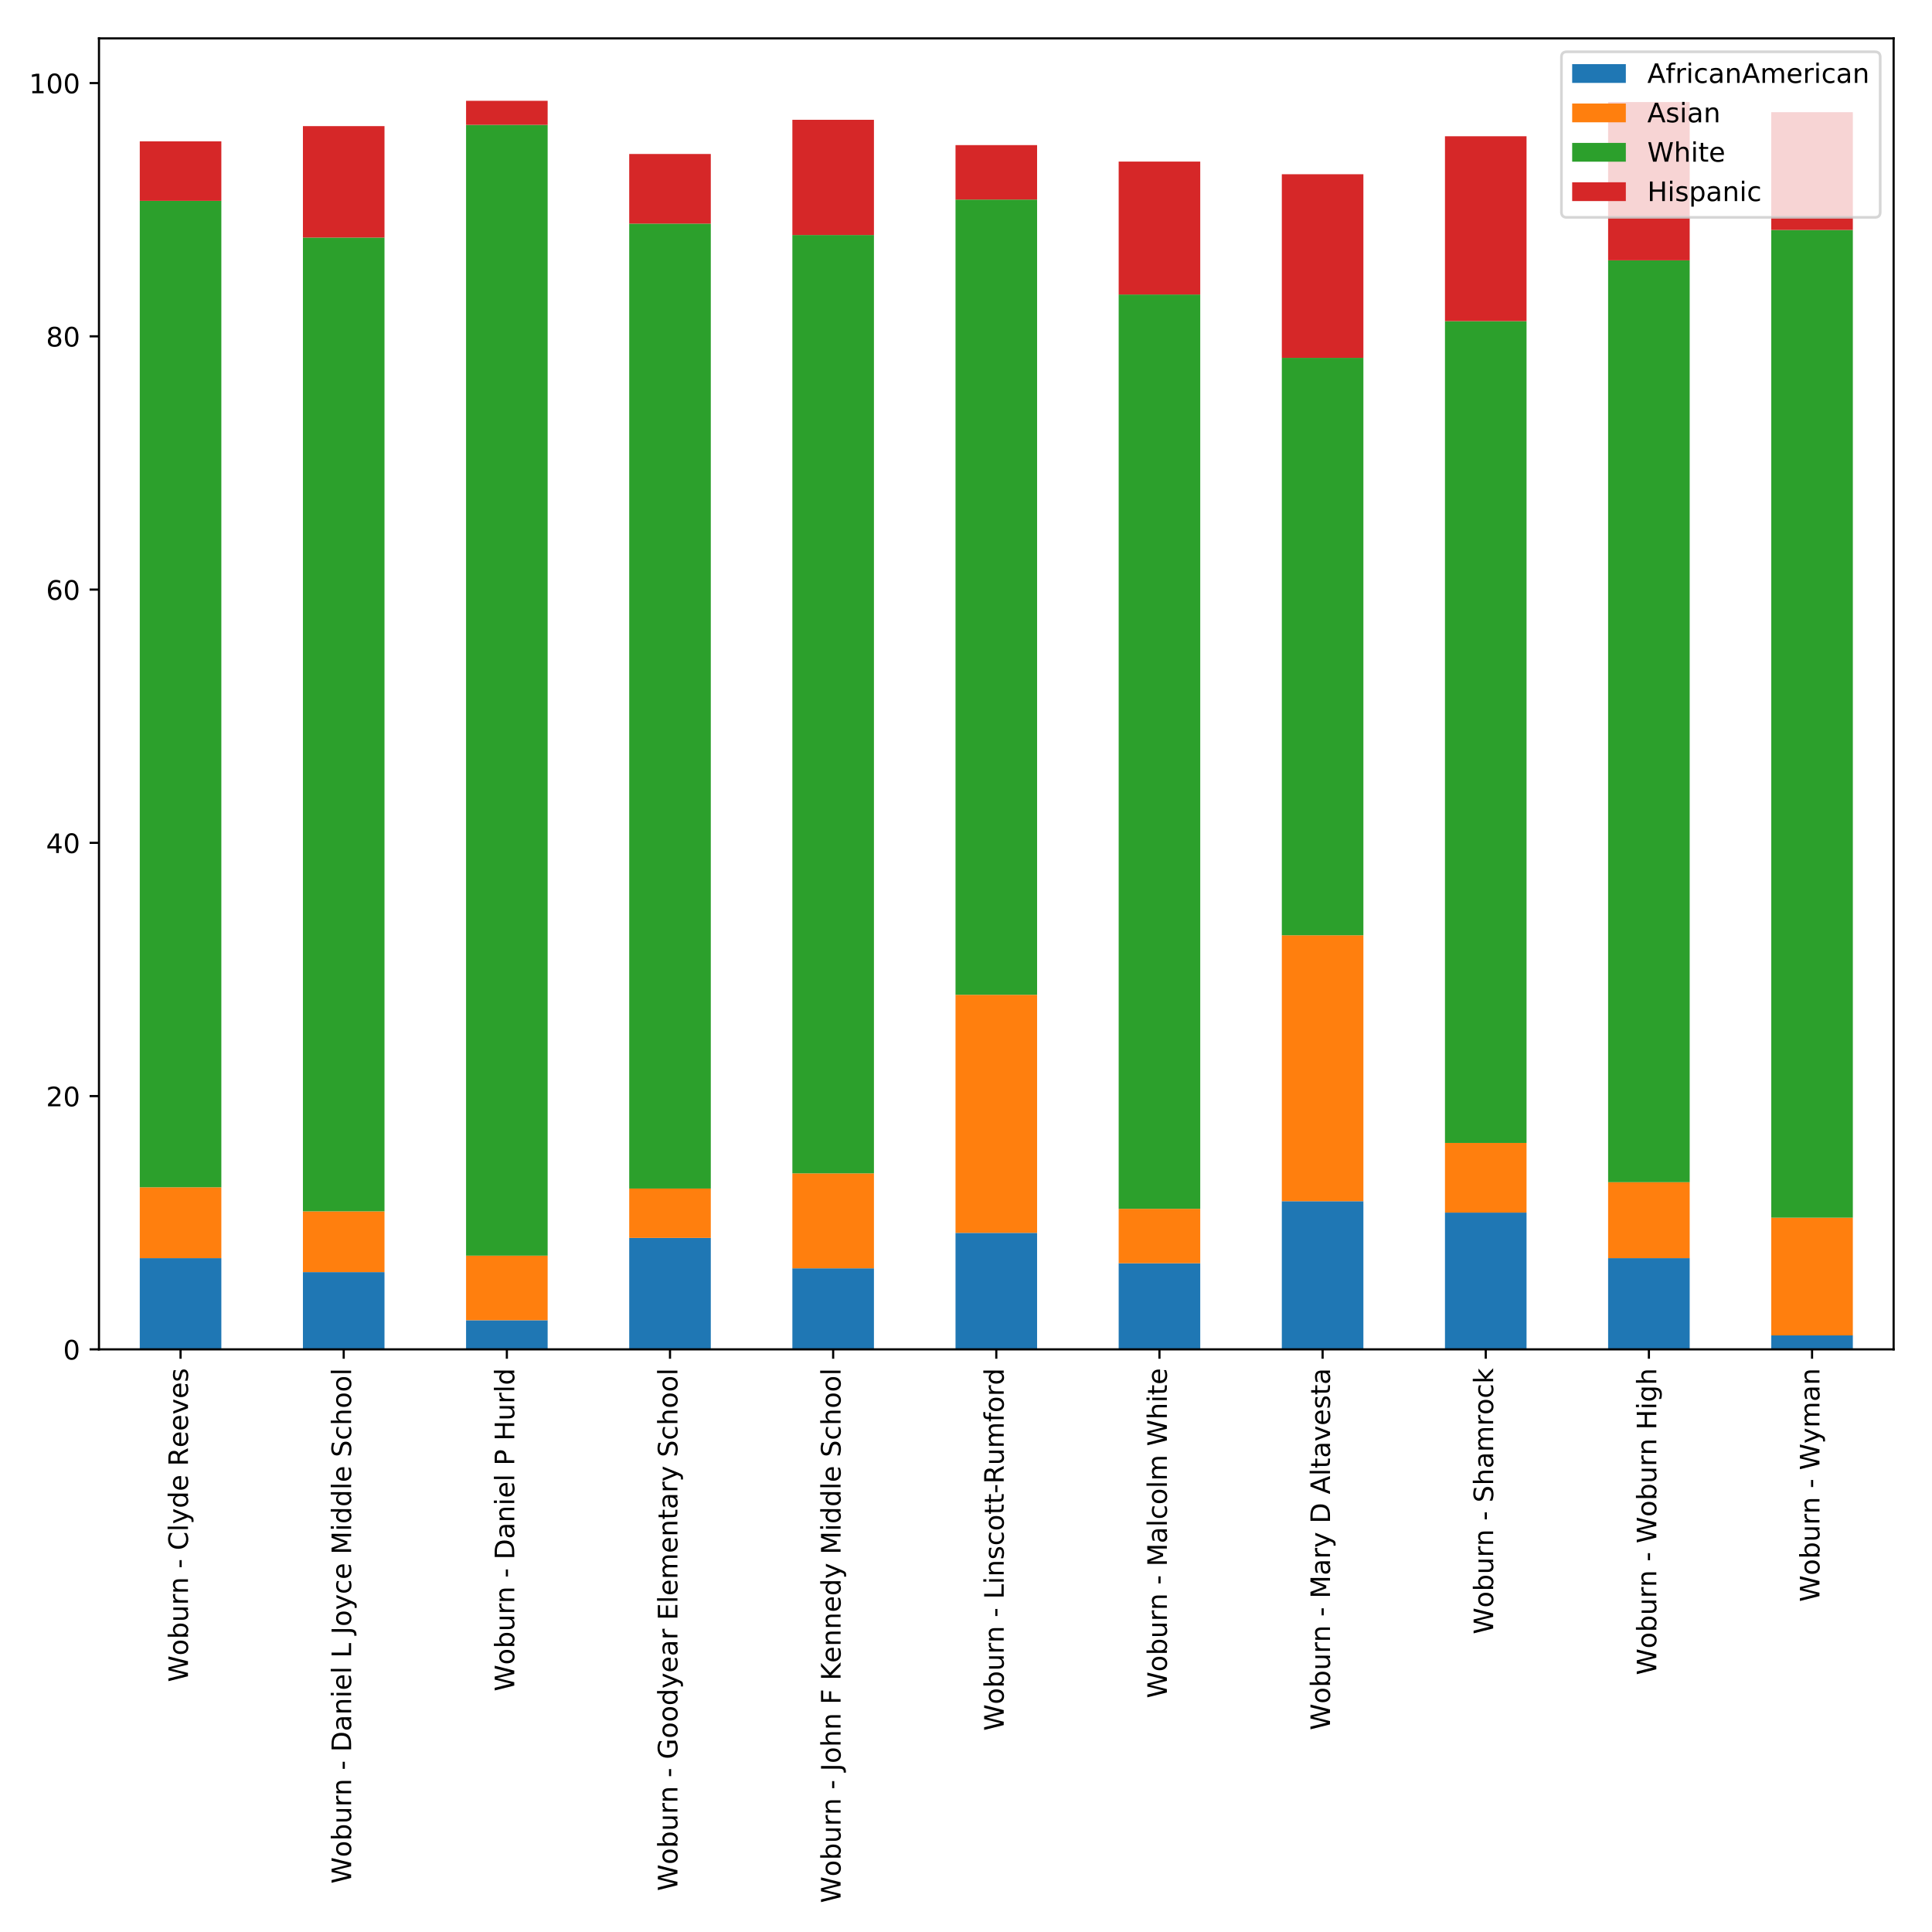 <?xml version="1.0" encoding="utf-8" standalone="no"?>
<!DOCTYPE svg PUBLIC "-//W3C//DTD SVG 1.1//EN"
  "http://www.w3.org/Graphics/SVG/1.1/DTD/svg11.dtd">
<!-- Created with matplotlib (http://matplotlib.org/) -->
<svg height="720pt" version="1.1" viewBox="0 0 720 720" width="720pt" xmlns="http://www.w3.org/2000/svg" xmlns:xlink="http://www.w3.org/1999/xlink">
 <defs>
  <style type="text/css">
*{stroke-linecap:butt;stroke-linejoin:round;}
  </style>
 </defs>
 <g id="figure_1">
  <g id="patch_1">
   <path d="M 0 720 
L 720 720 
L 720 0 
L 0 0 
z
" style="fill:#ffffff;"/>
  </g>
  <g id="axes_1">
   <g id="patch_2">
    <path d="M 36.888 502.864 
L 705.7 502.864 
L 705.7 14.3 
L 36.888 14.3 
z
" style="fill:#ffffff;"/>
   </g>
   <g id="patch_3">
    <path clip-path="url(#p9b03e2c3f7)" d="M 52.088 502.864 
L 82.488 502.864 
L 82.488 468.887 
L 52.088 468.887 
z
" style="fill:#1f77b4;"/>
   </g>
   <g id="patch_4">
    <path clip-path="url(#p9b03e2c3f7)" d="M 112.889 502.864 
L 143.289 502.864 
L 143.289 474.078 
L 112.889 474.078 
z
" style="fill:#1f77b4;"/>
   </g>
   <g id="patch_5">
    <path clip-path="url(#p9b03e2c3f7)" d="M 173.69 502.864 
L 204.091 502.864 
L 204.091 492.01 
L 173.69 492.01 
z
" style="fill:#1f77b4;"/>
   </g>
   <g id="patch_6">
    <path clip-path="url(#p9b03e2c3f7)" d="M 234.491 502.864 
L 264.892 502.864 
L 264.892 461.336 
L 234.491 461.336 
z
" style="fill:#1f77b4;"/>
   </g>
   <g id="patch_7">
    <path clip-path="url(#p9b03e2c3f7)" d="M 295.292 502.864 
L 325.693 502.864 
L 325.693 472.662 
L 295.292 472.662 
z
" style="fill:#1f77b4;"/>
   </g>
   <g id="patch_8">
    <path clip-path="url(#p9b03e2c3f7)" d="M 356.093 502.864 
L 386.494 502.864 
L 386.494 459.449 
L 356.093 459.449 
z
" style="fill:#1f77b4;"/>
   </g>
   <g id="patch_9">
    <path clip-path="url(#p9b03e2c3f7)" d="M 416.895 502.864 
L 447.295 502.864 
L 447.295 470.774 
L 416.895 470.774 
z
" style="fill:#1f77b4;"/>
   </g>
   <g id="patch_10">
    <path clip-path="url(#p9b03e2c3f7)" d="M 477.696 502.864 
L 508.096 502.864 
L 508.096 447.651 
L 477.696 447.651 
z
" style="fill:#1f77b4;"/>
   </g>
   <g id="patch_11">
    <path clip-path="url(#p9b03e2c3f7)" d="M 538.497 502.864 
L 568.897 502.864 
L 568.897 451.898 
L 538.497 451.898 
z
" style="fill:#1f77b4;"/>
   </g>
   <g id="patch_12">
    <path clip-path="url(#p9b03e2c3f7)" d="M 599.298 502.864 
L 629.699 502.864 
L 629.699 468.887 
L 599.298 468.887 
z
" style="fill:#1f77b4;"/>
   </g>
   <g id="patch_13">
    <path clip-path="url(#p9b03e2c3f7)" d="M 660.099 502.864 
L 690.5 502.864 
L 690.5 497.673 
L 660.099 497.673 
z
" style="fill:#1f77b4;"/>
   </g>
   <g id="patch_14">
    <path clip-path="url(#p9b03e2c3f7)" d="M 52.088 468.887 
L 82.488 468.887 
L 82.488 442.46 
L 52.088 442.46 
z
" style="fill:#ff7f0e;"/>
   </g>
   <g id="patch_15">
    <path clip-path="url(#p9b03e2c3f7)" d="M 112.889 474.078 
L 143.289 474.078 
L 143.289 451.426 
L 112.889 451.426 
z
" style="fill:#ff7f0e;"/>
   </g>
   <g id="patch_16">
    <path clip-path="url(#p9b03e2c3f7)" d="M 173.69 492.01 
L 204.091 492.01 
L 204.091 467.943 
L 173.69 467.943 
z
" style="fill:#ff7f0e;"/>
   </g>
   <g id="patch_17">
    <path clip-path="url(#p9b03e2c3f7)" d="M 234.491 461.336 
L 264.892 461.336 
L 264.892 442.932 
L 234.491 442.932 
z
" style="fill:#ff7f0e;"/>
   </g>
   <g id="patch_18">
    <path clip-path="url(#p9b03e2c3f7)" d="M 295.292 472.662 
L 325.693 472.662 
L 325.693 437.269 
L 295.292 437.269 
z
" style="fill:#ff7f0e;"/>
   </g>
   <g id="patch_19">
    <path clip-path="url(#p9b03e2c3f7)" d="M 356.093 459.449 
L 386.494 459.449 
L 386.494 370.73 
L 356.093 370.73 
z
" style="fill:#ff7f0e;"/>
   </g>
   <g id="patch_20">
    <path clip-path="url(#p9b03e2c3f7)" d="M 416.895 470.774 
L 447.295 470.774 
L 447.295 450.483 
L 416.895 450.483 
z
" style="fill:#ff7f0e;"/>
   </g>
   <g id="patch_21">
    <path clip-path="url(#p9b03e2c3f7)" d="M 477.696 447.651 
L 508.096 447.651 
L 508.096 348.551 
L 477.696 348.551 
z
" style="fill:#ff7f0e;"/>
   </g>
   <g id="patch_22">
    <path clip-path="url(#p9b03e2c3f7)" d="M 538.497 451.898 
L 568.897 451.898 
L 568.897 425.943 
L 538.497 425.943 
z
" style="fill:#ff7f0e;"/>
   </g>
   <g id="patch_23">
    <path clip-path="url(#p9b03e2c3f7)" d="M 599.298 468.887 
L 629.699 468.887 
L 629.699 440.572 
L 599.298 440.572 
z
" style="fill:#ff7f0e;"/>
   </g>
   <g id="patch_24">
    <path clip-path="url(#p9b03e2c3f7)" d="M 660.099 497.673 
L 690.5 497.673 
L 690.5 453.786 
L 660.099 453.786 
z
" style="fill:#ff7f0e;"/>
   </g>
   <g id="patch_25">
    <path clip-path="url(#p9b03e2c3f7)" d="M 52.088 442.46 
L 82.488 442.46 
L 82.488 74.846 
L 52.088 74.846 
z
" style="fill:#2ca02c;"/>
   </g>
   <g id="patch_26">
    <path clip-path="url(#p9b03e2c3f7)" d="M 112.889 451.426 
L 143.289 451.426 
L 143.289 88.531 
L 112.889 88.531 
z
" style="fill:#2ca02c;"/>
   </g>
   <g id="patch_27">
    <path clip-path="url(#p9b03e2c3f7)" d="M 173.69 467.943 
L 204.091 467.943 
L 204.091 46.531 
L 173.69 46.531 
z
" style="fill:#2ca02c;"/>
   </g>
   <g id="patch_28">
    <path clip-path="url(#p9b03e2c3f7)" d="M 234.491 442.932 
L 264.892 442.932 
L 264.892 83.34 
L 234.491 83.34 
z
" style="fill:#2ca02c;"/>
   </g>
   <g id="patch_29">
    <path clip-path="url(#p9b03e2c3f7)" d="M 295.292 437.269 
L 325.693 437.269 
L 325.693 87.587 
L 295.292 87.587 
z
" style="fill:#2ca02c;"/>
   </g>
   <g id="patch_30">
    <path clip-path="url(#p9b03e2c3f7)" d="M 356.093 370.73 
L 386.494 370.73 
L 386.494 74.374 
L 356.093 74.374 
z
" style="fill:#2ca02c;"/>
   </g>
   <g id="patch_31">
    <path clip-path="url(#p9b03e2c3f7)" d="M 416.895 450.483 
L 447.295 450.483 
L 447.295 109.767 
L 416.895 109.767 
z
" style="fill:#2ca02c;"/>
   </g>
   <g id="patch_32">
    <path clip-path="url(#p9b03e2c3f7)" d="M 477.696 348.551 
L 508.096 348.551 
L 508.096 133.362 
L 477.696 133.362 
z
" style="fill:#2ca02c;"/>
   </g>
   <g id="patch_33">
    <path clip-path="url(#p9b03e2c3f7)" d="M 538.497 425.943 
L 568.897 425.943 
L 568.897 119.677 
L 538.497 119.677 
z
" style="fill:#2ca02c;"/>
   </g>
   <g id="patch_34">
    <path clip-path="url(#p9b03e2c3f7)" d="M 599.298 440.572 
L 629.699 440.572 
L 629.699 97.025 
L 599.298 97.025 
z
" style="fill:#2ca02c;"/>
   </g>
   <g id="patch_35">
    <path clip-path="url(#p9b03e2c3f7)" d="M 660.099 453.786 
L 690.5 453.786 
L 690.5 85.699 
L 660.099 85.699 
z
" style="fill:#2ca02c;"/>
   </g>
   <g id="patch_36">
    <path clip-path="url(#p9b03e2c3f7)" d="M 52.088 74.846 
L 82.488 74.846 
L 82.488 52.666 
L 52.088 52.666 
z
" style="fill:#d62728;"/>
   </g>
   <g id="patch_37">
    <path clip-path="url(#p9b03e2c3f7)" d="M 112.889 88.531 
L 143.289 88.531 
L 143.289 47.003 
L 112.889 47.003 
z
" style="fill:#d62728;"/>
   </g>
   <g id="patch_38">
    <path clip-path="url(#p9b03e2c3f7)" d="M 173.69 46.531 
L 204.091 46.531 
L 204.091 37.565 
L 173.69 37.565 
z
" style="fill:#d62728;"/>
   </g>
   <g id="patch_39">
    <path clip-path="url(#p9b03e2c3f7)" d="M 234.491 83.34 
L 264.892 83.34 
L 264.892 57.385 
L 234.491 57.385 
z
" style="fill:#d62728;"/>
   </g>
   <g id="patch_40">
    <path clip-path="url(#p9b03e2c3f7)" d="M 295.292 87.587 
L 325.693 87.587 
L 325.693 44.644 
L 295.292 44.644 
z
" style="fill:#d62728;"/>
   </g>
   <g id="patch_41">
    <path clip-path="url(#p9b03e2c3f7)" d="M 356.093 74.374 
L 386.494 74.374 
L 386.494 54.082 
L 356.093 54.082 
z
" style="fill:#d62728;"/>
   </g>
   <g id="patch_42">
    <path clip-path="url(#p9b03e2c3f7)" d="M 416.895 109.767 
L 447.295 109.767 
L 447.295 60.216 
L 416.895 60.216 
z
" style="fill:#d62728;"/>
   </g>
   <g id="patch_43">
    <path clip-path="url(#p9b03e2c3f7)" d="M 477.696 133.362 
L 508.096 133.362 
L 508.096 64.935 
L 477.696 64.935 
z
" style="fill:#d62728;"/>
   </g>
   <g id="patch_44">
    <path clip-path="url(#p9b03e2c3f7)" d="M 538.497 119.677 
L 568.897 119.677 
L 568.897 50.778 
L 538.497 50.778 
z
" style="fill:#d62728;"/>
   </g>
   <g id="patch_45">
    <path clip-path="url(#p9b03e2c3f7)" d="M 599.298 97.025 
L 629.699 97.025 
L 629.699 38.037 
L 599.298 38.037 
z
" style="fill:#d62728;"/>
   </g>
   <g id="patch_46">
    <path clip-path="url(#p9b03e2c3f7)" d="M 660.099 85.699 
L 690.5 85.699 
L 690.5 41.812 
L 660.099 41.812 
z
" style="fill:#d62728;"/>
   </g>
   <g id="matplotlib.axis_1">
    <g id="xtick_1">
     <g id="line2d_1">
      <defs>
       <path d="M 0 0 
L 0 3.5 
" id="m8090672977" style="stroke:#000000;stroke-width:0.8;"/>
      </defs>
      <g>
       <use style="stroke:#000000;stroke-width:0.8;" x="67.288" xlink:href="#m8090672977" y="502.864"/>
      </g>
     </g>
     <g id="text_1">
      <!-- Woburn - Clyde Reeves -->
      <defs>
       <path d="M 3.328 72.906 
L 13.281 72.906 
L 28.609 11.281 
L 43.891 72.906 
L 54.984 72.906 
L 70.312 11.281 
L 85.594 72.906 
L 95.609 72.906 
L 77.297 0 
L 64.891 0 
L 49.516 63.281 
L 33.984 0 
L 21.578 0 
z
" id="DejaVuSans-57"/>
       <path d="M 30.609 48.391 
Q 23.391 48.391 19.188 42.75 
Q 14.984 37.109 14.984 27.297 
Q 14.984 17.484 19.156 11.844 
Q 23.344 6.203 30.609 6.203 
Q 37.797 6.203 41.984 11.859 
Q 46.188 17.531 46.188 27.297 
Q 46.188 37.016 41.984 42.703 
Q 37.797 48.391 30.609 48.391 
z
M 30.609 56 
Q 42.328 56 49.016 48.375 
Q 55.719 40.766 55.719 27.297 
Q 55.719 13.875 49.016 6.219 
Q 42.328 -1.422 30.609 -1.422 
Q 18.844 -1.422 12.172 6.219 
Q 5.516 13.875 5.516 27.297 
Q 5.516 40.766 12.172 48.375 
Q 18.844 56 30.609 56 
z
" id="DejaVuSans-6f"/>
       <path d="M 48.688 27.297 
Q 48.688 37.203 44.609 42.844 
Q 40.531 48.484 33.406 48.484 
Q 26.266 48.484 22.188 42.844 
Q 18.109 37.203 18.109 27.297 
Q 18.109 17.391 22.188 11.75 
Q 26.266 6.109 33.406 6.109 
Q 40.531 6.109 44.609 11.75 
Q 48.688 17.391 48.688 27.297 
z
M 18.109 46.391 
Q 20.953 51.266 25.266 53.625 
Q 29.594 56 35.594 56 
Q 45.562 56 51.781 48.094 
Q 58.016 40.188 58.016 27.297 
Q 58.016 14.406 51.781 6.484 
Q 45.562 -1.422 35.594 -1.422 
Q 29.594 -1.422 25.266 0.953 
Q 20.953 3.328 18.109 8.203 
L 18.109 0 
L 9.078 0 
L 9.078 75.984 
L 18.109 75.984 
z
" id="DejaVuSans-62"/>
       <path d="M 8.5 21.578 
L 8.5 54.688 
L 17.484 54.688 
L 17.484 21.922 
Q 17.484 14.156 20.5 10.266 
Q 23.531 6.391 29.594 6.391 
Q 36.859 6.391 41.078 11.031 
Q 45.312 15.672 45.312 23.688 
L 45.312 54.688 
L 54.297 54.688 
L 54.297 0 
L 45.312 0 
L 45.312 8.406 
Q 42.047 3.422 37.719 1 
Q 33.406 -1.422 27.688 -1.422 
Q 18.266 -1.422 13.375 4.438 
Q 8.5 10.297 8.5 21.578 
z
M 31.109 56 
z
" id="DejaVuSans-75"/>
       <path d="M 41.109 46.297 
Q 39.594 47.172 37.812 47.578 
Q 36.031 48 33.891 48 
Q 26.266 48 22.188 43.047 
Q 18.109 38.094 18.109 28.812 
L 18.109 0 
L 9.078 0 
L 9.078 54.688 
L 18.109 54.688 
L 18.109 46.188 
Q 20.953 51.172 25.484 53.578 
Q 30.031 56 36.531 56 
Q 37.453 56 38.578 55.875 
Q 39.703 55.766 41.062 55.516 
z
" id="DejaVuSans-72"/>
       <path d="M 54.891 33.016 
L 54.891 0 
L 45.906 0 
L 45.906 32.719 
Q 45.906 40.484 42.875 44.328 
Q 39.844 48.188 33.797 48.188 
Q 26.516 48.188 22.312 43.547 
Q 18.109 38.922 18.109 30.906 
L 18.109 0 
L 9.078 0 
L 9.078 54.688 
L 18.109 54.688 
L 18.109 46.188 
Q 21.344 51.125 25.703 53.562 
Q 30.078 56 35.797 56 
Q 45.219 56 50.047 50.172 
Q 54.891 44.344 54.891 33.016 
z
" id="DejaVuSans-6e"/>
       <path id="DejaVuSans-20"/>
       <path d="M 4.891 31.391 
L 31.203 31.391 
L 31.203 23.391 
L 4.891 23.391 
z
" id="DejaVuSans-2d"/>
       <path d="M 64.406 67.281 
L 64.406 56.891 
Q 59.422 61.531 53.781 63.812 
Q 48.141 66.109 41.797 66.109 
Q 29.297 66.109 22.656 58.469 
Q 16.016 50.828 16.016 36.375 
Q 16.016 21.969 22.656 14.328 
Q 29.297 6.688 41.797 6.688 
Q 48.141 6.688 53.781 8.984 
Q 59.422 11.281 64.406 15.922 
L 64.406 5.609 
Q 59.234 2.094 53.438 0.328 
Q 47.656 -1.422 41.219 -1.422 
Q 24.656 -1.422 15.125 8.703 
Q 5.609 18.844 5.609 36.375 
Q 5.609 53.953 15.125 64.078 
Q 24.656 74.219 41.219 74.219 
Q 47.75 74.219 53.531 72.484 
Q 59.328 70.75 64.406 67.281 
z
" id="DejaVuSans-43"/>
       <path d="M 9.422 75.984 
L 18.406 75.984 
L 18.406 0 
L 9.422 0 
z
" id="DejaVuSans-6c"/>
       <path d="M 32.172 -5.078 
Q 28.375 -14.844 24.75 -17.812 
Q 21.141 -20.797 15.094 -20.797 
L 7.906 -20.797 
L 7.906 -13.281 
L 13.188 -13.281 
Q 16.891 -13.281 18.938 -11.516 
Q 21 -9.766 23.484 -3.219 
L 25.094 0.875 
L 2.984 54.688 
L 12.5 54.688 
L 29.594 11.922 
L 46.688 54.688 
L 56.203 54.688 
z
" id="DejaVuSans-79"/>
       <path d="M 45.406 46.391 
L 45.406 75.984 
L 54.391 75.984 
L 54.391 0 
L 45.406 0 
L 45.406 8.203 
Q 42.578 3.328 38.25 0.953 
Q 33.938 -1.422 27.875 -1.422 
Q 17.969 -1.422 11.734 6.484 
Q 5.516 14.406 5.516 27.297 
Q 5.516 40.188 11.734 48.094 
Q 17.969 56 27.875 56 
Q 33.938 56 38.25 53.625 
Q 42.578 51.266 45.406 46.391 
z
M 14.797 27.297 
Q 14.797 17.391 18.875 11.75 
Q 22.953 6.109 30.078 6.109 
Q 37.203 6.109 41.297 11.75 
Q 45.406 17.391 45.406 27.297 
Q 45.406 37.203 41.297 42.844 
Q 37.203 48.484 30.078 48.484 
Q 22.953 48.484 18.875 42.844 
Q 14.797 37.203 14.797 27.297 
z
" id="DejaVuSans-64"/>
       <path d="M 56.203 29.594 
L 56.203 25.203 
L 14.891 25.203 
Q 15.484 15.922 20.484 11.062 
Q 25.484 6.203 34.422 6.203 
Q 39.594 6.203 44.453 7.469 
Q 49.312 8.734 54.109 11.281 
L 54.109 2.781 
Q 49.266 0.734 44.188 -0.344 
Q 39.109 -1.422 33.891 -1.422 
Q 20.797 -1.422 13.156 6.188 
Q 5.516 13.812 5.516 26.812 
Q 5.516 40.234 12.766 48.109 
Q 20.016 56 32.328 56 
Q 43.359 56 49.781 48.891 
Q 56.203 41.797 56.203 29.594 
z
M 47.219 32.234 
Q 47.125 39.594 43.094 43.984 
Q 39.062 48.391 32.422 48.391 
Q 24.906 48.391 20.391 44.141 
Q 15.875 39.891 15.188 32.172 
z
" id="DejaVuSans-65"/>
       <path d="M 44.391 34.188 
Q 47.562 33.109 50.562 29.594 
Q 53.562 26.078 56.594 19.922 
L 66.609 0 
L 56 0 
L 46.688 18.703 
Q 43.062 26.031 39.672 28.422 
Q 36.281 30.812 30.422 30.812 
L 19.672 30.812 
L 19.672 0 
L 9.812 0 
L 9.812 72.906 
L 32.078 72.906 
Q 44.578 72.906 50.734 67.672 
Q 56.891 62.453 56.891 51.906 
Q 56.891 45.016 53.688 40.469 
Q 50.484 35.938 44.391 34.188 
z
M 19.672 64.797 
L 19.672 38.922 
L 32.078 38.922 
Q 39.203 38.922 42.844 42.219 
Q 46.484 45.516 46.484 51.906 
Q 46.484 58.297 42.844 61.547 
Q 39.203 64.797 32.078 64.797 
z
" id="DejaVuSans-52"/>
       <path d="M 2.984 54.688 
L 12.5 54.688 
L 29.594 8.797 
L 46.688 54.688 
L 56.203 54.688 
L 35.688 0 
L 23.484 0 
z
" id="DejaVuSans-76"/>
       <path d="M 44.281 53.078 
L 44.281 44.578 
Q 40.484 46.531 36.375 47.5 
Q 32.281 48.484 27.875 48.484 
Q 21.188 48.484 17.844 46.438 
Q 14.5 44.391 14.5 40.281 
Q 14.5 37.156 16.891 35.375 
Q 19.281 33.594 26.516 31.984 
L 29.594 31.297 
Q 39.156 29.25 43.188 25.516 
Q 47.219 21.781 47.219 15.094 
Q 47.219 7.469 41.188 3.016 
Q 35.156 -1.422 24.609 -1.422 
Q 20.219 -1.422 15.453 -0.562 
Q 10.688 0.297 5.422 2 
L 5.422 11.281 
Q 10.406 8.688 15.234 7.391 
Q 20.062 6.109 24.812 6.109 
Q 31.156 6.109 34.562 8.281 
Q 37.984 10.453 37.984 14.406 
Q 37.984 18.062 35.516 20.016 
Q 33.062 21.969 24.703 23.781 
L 21.578 24.516 
Q 13.234 26.266 9.516 29.906 
Q 5.812 33.547 5.812 39.891 
Q 5.812 47.609 11.281 51.797 
Q 16.75 56 26.812 56 
Q 31.781 56 36.172 55.266 
Q 40.578 54.547 44.281 53.078 
z
" id="DejaVuSans-73"/>
      </defs>
      <g transform="translate(70.047 626.848)rotate(-90)scale(0.1 -0.1)">
       <use xlink:href="#DejaVuSans-57"/>
       <use x="98.799" xlink:href="#DejaVuSans-6f"/>
       <use x="159.98" xlink:href="#DejaVuSans-62"/>
       <use x="223.457" xlink:href="#DejaVuSans-75"/>
       <use x="286.836" xlink:href="#DejaVuSans-72"/>
       <use x="327.934" xlink:href="#DejaVuSans-6e"/>
       <use x="391.312" xlink:href="#DejaVuSans-20"/>
       <use x="423.1" xlink:href="#DejaVuSans-2d"/>
       <use x="459.184" xlink:href="#DejaVuSans-20"/>
       <use x="490.971" xlink:href="#DejaVuSans-43"/>
       <use x="560.795" xlink:href="#DejaVuSans-6c"/>
       <use x="588.578" xlink:href="#DejaVuSans-79"/>
       <use x="647.758" xlink:href="#DejaVuSans-64"/>
       <use x="711.234" xlink:href="#DejaVuSans-65"/>
       <use x="772.758" xlink:href="#DejaVuSans-20"/>
       <use x="804.545" xlink:href="#DejaVuSans-52"/>
       <use x="873.965" xlink:href="#DejaVuSans-65"/>
       <use x="935.488" xlink:href="#DejaVuSans-65"/>
       <use x="997.012" xlink:href="#DejaVuSans-76"/>
       <use x="1056.191" xlink:href="#DejaVuSans-65"/>
       <use x="1117.715" xlink:href="#DejaVuSans-73"/>
      </g>
     </g>
    </g>
    <g id="xtick_2">
     <g id="line2d_2">
      <g>
       <use style="stroke:#000000;stroke-width:0.8;" x="128.089" xlink:href="#m8090672977" y="502.864"/>
      </g>
     </g>
     <g id="text_2">
      <!-- Woburn - Daniel L Joyce Middle School -->
      <defs>
       <path d="M 19.672 64.797 
L 19.672 8.109 
L 31.594 8.109 
Q 46.688 8.109 53.688 14.938 
Q 60.688 21.781 60.688 36.531 
Q 60.688 51.172 53.688 57.984 
Q 46.688 64.797 31.594 64.797 
z
M 9.812 72.906 
L 30.078 72.906 
Q 51.266 72.906 61.172 64.094 
Q 71.094 55.281 71.094 36.531 
Q 71.094 17.672 61.125 8.828 
Q 51.172 0 30.078 0 
L 9.812 0 
z
" id="DejaVuSans-44"/>
       <path d="M 34.281 27.484 
Q 23.391 27.484 19.188 25 
Q 14.984 22.516 14.984 16.5 
Q 14.984 11.719 18.141 8.906 
Q 21.297 6.109 26.703 6.109 
Q 34.188 6.109 38.703 11.406 
Q 43.219 16.703 43.219 25.484 
L 43.219 27.484 
z
M 52.203 31.203 
L 52.203 0 
L 43.219 0 
L 43.219 8.297 
Q 40.141 3.328 35.547 0.953 
Q 30.953 -1.422 24.312 -1.422 
Q 15.922 -1.422 10.953 3.297 
Q 6 8.016 6 15.922 
Q 6 25.141 12.172 29.828 
Q 18.359 34.516 30.609 34.516 
L 43.219 34.516 
L 43.219 35.406 
Q 43.219 41.609 39.141 45 
Q 35.062 48.391 27.688 48.391 
Q 23 48.391 18.547 47.266 
Q 14.109 46.141 10.016 43.891 
L 10.016 52.203 
Q 14.938 54.109 19.578 55.047 
Q 24.219 56 28.609 56 
Q 40.484 56 46.344 49.844 
Q 52.203 43.703 52.203 31.203 
z
" id="DejaVuSans-61"/>
       <path d="M 9.422 54.688 
L 18.406 54.688 
L 18.406 0 
L 9.422 0 
z
M 9.422 75.984 
L 18.406 75.984 
L 18.406 64.594 
L 9.422 64.594 
z
" id="DejaVuSans-69"/>
       <path d="M 9.812 72.906 
L 19.672 72.906 
L 19.672 8.297 
L 55.172 8.297 
L 55.172 0 
L 9.812 0 
z
" id="DejaVuSans-4c"/>
       <path d="M 9.812 72.906 
L 19.672 72.906 
L 19.672 5.078 
Q 19.672 -8.109 14.672 -14.062 
Q 9.672 -20.016 -1.422 -20.016 
L -5.172 -20.016 
L -5.172 -11.719 
L -2.094 -11.719 
Q 4.438 -11.719 7.125 -8.047 
Q 9.812 -4.391 9.812 5.078 
z
" id="DejaVuSans-4a"/>
       <path d="M 48.781 52.594 
L 48.781 44.188 
Q 44.969 46.297 41.141 47.344 
Q 37.312 48.391 33.406 48.391 
Q 24.656 48.391 19.812 42.844 
Q 14.984 37.312 14.984 27.297 
Q 14.984 17.281 19.812 11.734 
Q 24.656 6.203 33.406 6.203 
Q 37.312 6.203 41.141 7.25 
Q 44.969 8.297 48.781 10.406 
L 48.781 2.094 
Q 45.016 0.344 40.984 -0.531 
Q 36.969 -1.422 32.422 -1.422 
Q 20.062 -1.422 12.781 6.344 
Q 5.516 14.109 5.516 27.297 
Q 5.516 40.672 12.859 48.328 
Q 20.219 56 33.016 56 
Q 37.156 56 41.109 55.141 
Q 45.062 54.297 48.781 52.594 
z
" id="DejaVuSans-63"/>
       <path d="M 9.812 72.906 
L 24.516 72.906 
L 43.109 23.297 
L 61.812 72.906 
L 76.516 72.906 
L 76.516 0 
L 66.891 0 
L 66.891 64.016 
L 48.094 14.016 
L 38.188 14.016 
L 19.391 64.016 
L 19.391 0 
L 9.812 0 
z
" id="DejaVuSans-4d"/>
       <path d="M 53.516 70.516 
L 53.516 60.891 
Q 47.906 63.578 42.922 64.891 
Q 37.938 66.219 33.297 66.219 
Q 25.25 66.219 20.875 63.094 
Q 16.5 59.969 16.5 54.203 
Q 16.5 49.359 19.406 46.891 
Q 22.312 44.438 30.422 42.922 
L 36.375 41.703 
Q 47.406 39.594 52.656 34.297 
Q 57.906 29 57.906 20.125 
Q 57.906 9.516 50.797 4.047 
Q 43.703 -1.422 29.984 -1.422 
Q 24.812 -1.422 18.969 -0.25 
Q 13.141 0.922 6.891 3.219 
L 6.891 13.375 
Q 12.891 10.016 18.656 8.297 
Q 24.422 6.594 29.984 6.594 
Q 38.422 6.594 43.016 9.906 
Q 47.609 13.234 47.609 19.391 
Q 47.609 24.75 44.312 27.781 
Q 41.016 30.812 33.5 32.328 
L 27.484 33.5 
Q 16.453 35.688 11.516 40.375 
Q 6.594 45.062 6.594 53.422 
Q 6.594 63.094 13.406 68.656 
Q 20.219 74.219 32.172 74.219 
Q 37.312 74.219 42.625 73.281 
Q 47.953 72.359 53.516 70.516 
z
" id="DejaVuSans-53"/>
       <path d="M 54.891 33.016 
L 54.891 0 
L 45.906 0 
L 45.906 32.719 
Q 45.906 40.484 42.875 44.328 
Q 39.844 48.188 33.797 48.188 
Q 26.516 48.188 22.312 43.547 
Q 18.109 38.922 18.109 30.906 
L 18.109 0 
L 9.078 0 
L 9.078 75.984 
L 18.109 75.984 
L 18.109 46.188 
Q 21.344 51.125 25.703 53.562 
Q 30.078 56 35.797 56 
Q 45.219 56 50.047 50.172 
Q 54.891 44.344 54.891 33.016 
z
" id="DejaVuSans-68"/>
      </defs>
      <g transform="translate(130.849 701.992)rotate(-90)scale(0.1 -0.1)">
       <use xlink:href="#DejaVuSans-57"/>
       <use x="98.799" xlink:href="#DejaVuSans-6f"/>
       <use x="159.98" xlink:href="#DejaVuSans-62"/>
       <use x="223.457" xlink:href="#DejaVuSans-75"/>
       <use x="286.836" xlink:href="#DejaVuSans-72"/>
       <use x="327.934" xlink:href="#DejaVuSans-6e"/>
       <use x="391.312" xlink:href="#DejaVuSans-20"/>
       <use x="423.1" xlink:href="#DejaVuSans-2d"/>
       <use x="459.184" xlink:href="#DejaVuSans-20"/>
       <use x="490.971" xlink:href="#DejaVuSans-44"/>
       <use x="567.973" xlink:href="#DejaVuSans-61"/>
       <use x="629.252" xlink:href="#DejaVuSans-6e"/>
       <use x="692.631" xlink:href="#DejaVuSans-69"/>
       <use x="720.414" xlink:href="#DejaVuSans-65"/>
       <use x="781.938" xlink:href="#DejaVuSans-6c"/>
       <use x="809.721" xlink:href="#DejaVuSans-20"/>
       <use x="841.508" xlink:href="#DejaVuSans-4c"/>
       <use x="897.221" xlink:href="#DejaVuSans-20"/>
       <use x="929.008" xlink:href="#DejaVuSans-4a"/>
       <use x="958.5" xlink:href="#DejaVuSans-6f"/>
       <use x="1019.682" xlink:href="#DejaVuSans-79"/>
       <use x="1078.861" xlink:href="#DejaVuSans-63"/>
       <use x="1133.842" xlink:href="#DejaVuSans-65"/>
       <use x="1195.365" xlink:href="#DejaVuSans-20"/>
       <use x="1227.152" xlink:href="#DejaVuSans-4d"/>
       <use x="1313.432" xlink:href="#DejaVuSans-69"/>
       <use x="1341.215" xlink:href="#DejaVuSans-64"/>
       <use x="1404.691" xlink:href="#DejaVuSans-64"/>
       <use x="1468.168" xlink:href="#DejaVuSans-6c"/>
       <use x="1495.951" xlink:href="#DejaVuSans-65"/>
       <use x="1557.475" xlink:href="#DejaVuSans-20"/>
       <use x="1589.262" xlink:href="#DejaVuSans-53"/>
       <use x="1652.738" xlink:href="#DejaVuSans-63"/>
       <use x="1707.719" xlink:href="#DejaVuSans-68"/>
       <use x="1771.098" xlink:href="#DejaVuSans-6f"/>
       <use x="1832.279" xlink:href="#DejaVuSans-6f"/>
       <use x="1893.461" xlink:href="#DejaVuSans-6c"/>
      </g>
     </g>
    </g>
    <g id="xtick_3">
     <g id="line2d_3">
      <g>
       <use style="stroke:#000000;stroke-width:0.8;" x="188.89" xlink:href="#m8090672977" y="502.864"/>
      </g>
     </g>
     <g id="text_3">
      <!-- Woburn - Daniel P Hurld -->
      <defs>
       <path d="M 19.672 64.797 
L 19.672 37.406 
L 32.078 37.406 
Q 38.969 37.406 42.719 40.969 
Q 46.484 44.531 46.484 51.125 
Q 46.484 57.672 42.719 61.234 
Q 38.969 64.797 32.078 64.797 
z
M 9.812 72.906 
L 32.078 72.906 
Q 44.344 72.906 50.609 67.359 
Q 56.891 61.812 56.891 51.125 
Q 56.891 40.328 50.609 34.812 
Q 44.344 29.297 32.078 29.297 
L 19.672 29.297 
L 19.672 0 
L 9.812 0 
z
" id="DejaVuSans-50"/>
       <path d="M 9.812 72.906 
L 19.672 72.906 
L 19.672 43.016 
L 55.516 43.016 
L 55.516 72.906 
L 65.375 72.906 
L 65.375 0 
L 55.516 0 
L 55.516 34.719 
L 19.672 34.719 
L 19.672 0 
L 9.812 0 
z
" id="DejaVuSans-48"/>
      </defs>
      <g transform="translate(191.65 630.316)rotate(-90)scale(0.1 -0.1)">
       <use xlink:href="#DejaVuSans-57"/>
       <use x="98.799" xlink:href="#DejaVuSans-6f"/>
       <use x="159.98" xlink:href="#DejaVuSans-62"/>
       <use x="223.457" xlink:href="#DejaVuSans-75"/>
       <use x="286.836" xlink:href="#DejaVuSans-72"/>
       <use x="327.934" xlink:href="#DejaVuSans-6e"/>
       <use x="391.312" xlink:href="#DejaVuSans-20"/>
       <use x="423.1" xlink:href="#DejaVuSans-2d"/>
       <use x="459.184" xlink:href="#DejaVuSans-20"/>
       <use x="490.971" xlink:href="#DejaVuSans-44"/>
       <use x="567.973" xlink:href="#DejaVuSans-61"/>
       <use x="629.252" xlink:href="#DejaVuSans-6e"/>
       <use x="692.631" xlink:href="#DejaVuSans-69"/>
       <use x="720.414" xlink:href="#DejaVuSans-65"/>
       <use x="781.938" xlink:href="#DejaVuSans-6c"/>
       <use x="809.721" xlink:href="#DejaVuSans-20"/>
       <use x="841.508" xlink:href="#DejaVuSans-50"/>
       <use x="901.811" xlink:href="#DejaVuSans-20"/>
       <use x="933.598" xlink:href="#DejaVuSans-48"/>
       <use x="1008.793" xlink:href="#DejaVuSans-75"/>
       <use x="1072.172" xlink:href="#DejaVuSans-72"/>
       <use x="1113.285" xlink:href="#DejaVuSans-6c"/>
       <use x="1141.068" xlink:href="#DejaVuSans-64"/>
      </g>
     </g>
    </g>
    <g id="xtick_4">
     <g id="line2d_4">
      <g>
       <use style="stroke:#000000;stroke-width:0.8;" x="249.691" xlink:href="#m8090672977" y="502.864"/>
      </g>
     </g>
     <g id="text_4">
      <!-- Woburn - Goodyear Elementary School -->
      <defs>
       <path d="M 59.516 10.406 
L 59.516 29.984 
L 43.406 29.984 
L 43.406 38.094 
L 69.281 38.094 
L 69.281 6.781 
Q 63.578 2.734 56.688 0.656 
Q 49.812 -1.422 42 -1.422 
Q 24.906 -1.422 15.25 8.562 
Q 5.609 18.562 5.609 36.375 
Q 5.609 54.25 15.25 64.234 
Q 24.906 74.219 42 74.219 
Q 49.125 74.219 55.547 72.453 
Q 61.969 70.703 67.391 67.281 
L 67.391 56.781 
Q 61.922 61.422 55.766 63.766 
Q 49.609 66.109 42.828 66.109 
Q 29.438 66.109 22.719 58.641 
Q 16.016 51.172 16.016 36.375 
Q 16.016 21.625 22.719 14.156 
Q 29.438 6.688 42.828 6.688 
Q 48.047 6.688 52.141 7.594 
Q 56.25 8.5 59.516 10.406 
z
" id="DejaVuSans-47"/>
       <path d="M 9.812 72.906 
L 55.906 72.906 
L 55.906 64.594 
L 19.672 64.594 
L 19.672 43.016 
L 54.391 43.016 
L 54.391 34.719 
L 19.672 34.719 
L 19.672 8.297 
L 56.781 8.297 
L 56.781 0 
L 9.812 0 
z
" id="DejaVuSans-45"/>
       <path d="M 52 44.188 
Q 55.375 50.25 60.062 53.125 
Q 64.75 56 71.094 56 
Q 79.641 56 84.281 50.016 
Q 88.922 44.047 88.922 33.016 
L 88.922 0 
L 79.891 0 
L 79.891 32.719 
Q 79.891 40.578 77.094 44.375 
Q 74.312 48.188 68.609 48.188 
Q 61.625 48.188 57.562 43.547 
Q 53.516 38.922 53.516 30.906 
L 53.516 0 
L 44.484 0 
L 44.484 32.719 
Q 44.484 40.625 41.703 44.406 
Q 38.922 48.188 33.109 48.188 
Q 26.219 48.188 22.156 43.531 
Q 18.109 38.875 18.109 30.906 
L 18.109 0 
L 9.078 0 
L 9.078 54.688 
L 18.109 54.688 
L 18.109 46.188 
Q 21.188 51.219 25.484 53.609 
Q 29.781 56 35.688 56 
Q 41.656 56 45.828 52.969 
Q 50 49.953 52 44.188 
z
" id="DejaVuSans-6d"/>
       <path d="M 18.312 70.219 
L 18.312 54.688 
L 36.812 54.688 
L 36.812 47.703 
L 18.312 47.703 
L 18.312 18.016 
Q 18.312 11.328 20.141 9.422 
Q 21.969 7.516 27.594 7.516 
L 36.812 7.516 
L 36.812 0 
L 27.594 0 
Q 17.188 0 13.234 3.875 
Q 9.281 7.766 9.281 18.016 
L 9.281 47.703 
L 2.688 47.703 
L 2.688 54.688 
L 9.281 54.688 
L 9.281 70.219 
z
" id="DejaVuSans-74"/>
      </defs>
      <g transform="translate(252.451 704.72)rotate(-90)scale(0.1 -0.1)">
       <use xlink:href="#DejaVuSans-57"/>
       <use x="98.799" xlink:href="#DejaVuSans-6f"/>
       <use x="159.98" xlink:href="#DejaVuSans-62"/>
       <use x="223.457" xlink:href="#DejaVuSans-75"/>
       <use x="286.836" xlink:href="#DejaVuSans-72"/>
       <use x="327.934" xlink:href="#DejaVuSans-6e"/>
       <use x="391.312" xlink:href="#DejaVuSans-20"/>
       <use x="423.1" xlink:href="#DejaVuSans-2d"/>
       <use x="459.184" xlink:href="#DejaVuSans-20"/>
       <use x="490.971" xlink:href="#DejaVuSans-47"/>
       <use x="568.461" xlink:href="#DejaVuSans-6f"/>
       <use x="629.643" xlink:href="#DejaVuSans-6f"/>
       <use x="690.824" xlink:href="#DejaVuSans-64"/>
       <use x="754.301" xlink:href="#DejaVuSans-79"/>
       <use x="813.48" xlink:href="#DejaVuSans-65"/>
       <use x="875.004" xlink:href="#DejaVuSans-61"/>
       <use x="936.283" xlink:href="#DejaVuSans-72"/>
       <use x="977.396" xlink:href="#DejaVuSans-20"/>
       <use x="1009.184" xlink:href="#DejaVuSans-45"/>
       <use x="1072.367" xlink:href="#DejaVuSans-6c"/>
       <use x="1100.15" xlink:href="#DejaVuSans-65"/>
       <use x="1161.674" xlink:href="#DejaVuSans-6d"/>
       <use x="1259.086" xlink:href="#DejaVuSans-65"/>
       <use x="1320.609" xlink:href="#DejaVuSans-6e"/>
       <use x="1383.988" xlink:href="#DejaVuSans-74"/>
       <use x="1423.197" xlink:href="#DejaVuSans-61"/>
       <use x="1484.477" xlink:href="#DejaVuSans-72"/>
       <use x="1525.59" xlink:href="#DejaVuSans-79"/>
       <use x="1584.77" xlink:href="#DejaVuSans-20"/>
       <use x="1616.557" xlink:href="#DejaVuSans-53"/>
       <use x="1680.033" xlink:href="#DejaVuSans-63"/>
       <use x="1735.014" xlink:href="#DejaVuSans-68"/>
       <use x="1798.393" xlink:href="#DejaVuSans-6f"/>
       <use x="1859.574" xlink:href="#DejaVuSans-6f"/>
       <use x="1920.756" xlink:href="#DejaVuSans-6c"/>
      </g>
     </g>
    </g>
    <g id="xtick_5">
     <g id="line2d_5">
      <g>
       <use style="stroke:#000000;stroke-width:0.8;" x="310.493" xlink:href="#m8090672977" y="502.864"/>
      </g>
     </g>
     <g id="text_5">
      <!-- Woburn - John F Kennedy Middle School -->
      <defs>
       <path d="M 9.812 72.906 
L 51.703 72.906 
L 51.703 64.594 
L 19.672 64.594 
L 19.672 43.109 
L 48.578 43.109 
L 48.578 34.812 
L 19.672 34.812 
L 19.672 0 
L 9.812 0 
z
" id="DejaVuSans-46"/>
       <path d="M 9.812 72.906 
L 19.672 72.906 
L 19.672 42.094 
L 52.391 72.906 
L 65.094 72.906 
L 28.906 38.922 
L 67.672 0 
L 54.688 0 
L 19.672 35.109 
L 19.672 0 
L 9.812 0 
z
" id="DejaVuSans-4b"/>
      </defs>
      <g transform="translate(313.252 709.2)rotate(-90)scale(0.1 -0.1)">
       <use xlink:href="#DejaVuSans-57"/>
       <use x="98.799" xlink:href="#DejaVuSans-6f"/>
       <use x="159.98" xlink:href="#DejaVuSans-62"/>
       <use x="223.457" xlink:href="#DejaVuSans-75"/>
       <use x="286.836" xlink:href="#DejaVuSans-72"/>
       <use x="327.934" xlink:href="#DejaVuSans-6e"/>
       <use x="391.312" xlink:href="#DejaVuSans-20"/>
       <use x="423.1" xlink:href="#DejaVuSans-2d"/>
       <use x="459.184" xlink:href="#DejaVuSans-20"/>
       <use x="490.971" xlink:href="#DejaVuSans-4a"/>
       <use x="520.463" xlink:href="#DejaVuSans-6f"/>
       <use x="581.645" xlink:href="#DejaVuSans-68"/>
       <use x="645.023" xlink:href="#DejaVuSans-6e"/>
       <use x="708.402" xlink:href="#DejaVuSans-20"/>
       <use x="740.189" xlink:href="#DejaVuSans-46"/>
       <use x="797.709" xlink:href="#DejaVuSans-20"/>
       <use x="829.496" xlink:href="#DejaVuSans-4b"/>
       <use x="894.994" xlink:href="#DejaVuSans-65"/>
       <use x="956.518" xlink:href="#DejaVuSans-6e"/>
       <use x="1019.896" xlink:href="#DejaVuSans-6e"/>
       <use x="1083.275" xlink:href="#DejaVuSans-65"/>
       <use x="1144.799" xlink:href="#DejaVuSans-64"/>
       <use x="1208.275" xlink:href="#DejaVuSans-79"/>
       <use x="1267.455" xlink:href="#DejaVuSans-20"/>
       <use x="1299.242" xlink:href="#DejaVuSans-4d"/>
       <use x="1385.521" xlink:href="#DejaVuSans-69"/>
       <use x="1413.305" xlink:href="#DejaVuSans-64"/>
       <use x="1476.781" xlink:href="#DejaVuSans-64"/>
       <use x="1540.258" xlink:href="#DejaVuSans-6c"/>
       <use x="1568.041" xlink:href="#DejaVuSans-65"/>
       <use x="1629.564" xlink:href="#DejaVuSans-20"/>
       <use x="1661.352" xlink:href="#DejaVuSans-53"/>
       <use x="1724.828" xlink:href="#DejaVuSans-63"/>
       <use x="1779.809" xlink:href="#DejaVuSans-68"/>
       <use x="1843.188" xlink:href="#DejaVuSans-6f"/>
       <use x="1904.369" xlink:href="#DejaVuSans-6f"/>
       <use x="1965.551" xlink:href="#DejaVuSans-6c"/>
      </g>
     </g>
    </g>
    <g id="xtick_6">
     <g id="line2d_6">
      <g>
       <use style="stroke:#000000;stroke-width:0.8;" x="371.294" xlink:href="#m8090672977" y="502.864"/>
      </g>
     </g>
     <g id="text_6">
      <!-- Woburn - Linscott-Rumford -->
      <defs>
       <path d="M 37.109 75.984 
L 37.109 68.5 
L 28.516 68.5 
Q 23.688 68.5 21.797 66.547 
Q 19.922 64.594 19.922 59.516 
L 19.922 54.688 
L 34.719 54.688 
L 34.719 47.703 
L 19.922 47.703 
L 19.922 0 
L 10.891 0 
L 10.891 47.703 
L 2.297 47.703 
L 2.297 54.688 
L 10.891 54.688 
L 10.891 58.5 
Q 10.891 67.625 15.141 71.797 
Q 19.391 75.984 28.609 75.984 
z
" id="DejaVuSans-66"/>
      </defs>
      <g transform="translate(374.053 645.039)rotate(-90)scale(0.1 -0.1)">
       <use xlink:href="#DejaVuSans-57"/>
       <use x="98.799" xlink:href="#DejaVuSans-6f"/>
       <use x="159.98" xlink:href="#DejaVuSans-62"/>
       <use x="223.457" xlink:href="#DejaVuSans-75"/>
       <use x="286.836" xlink:href="#DejaVuSans-72"/>
       <use x="327.934" xlink:href="#DejaVuSans-6e"/>
       <use x="391.312" xlink:href="#DejaVuSans-20"/>
       <use x="423.1" xlink:href="#DejaVuSans-2d"/>
       <use x="459.184" xlink:href="#DejaVuSans-20"/>
       <use x="490.971" xlink:href="#DejaVuSans-4c"/>
       <use x="546.684" xlink:href="#DejaVuSans-69"/>
       <use x="574.467" xlink:href="#DejaVuSans-6e"/>
       <use x="637.846" xlink:href="#DejaVuSans-73"/>
       <use x="689.945" xlink:href="#DejaVuSans-63"/>
       <use x="744.926" xlink:href="#DejaVuSans-6f"/>
       <use x="806.107" xlink:href="#DejaVuSans-74"/>
       <use x="845.316" xlink:href="#DejaVuSans-74"/>
       <use x="884.525" xlink:href="#DejaVuSans-2d"/>
       <use x="920.609" xlink:href="#DejaVuSans-52"/>
       <use x="990.029" xlink:href="#DejaVuSans-75"/>
       <use x="1053.408" xlink:href="#DejaVuSans-6d"/>
       <use x="1150.82" xlink:href="#DejaVuSans-66"/>
       <use x="1186.025" xlink:href="#DejaVuSans-6f"/>
       <use x="1247.207" xlink:href="#DejaVuSans-72"/>
       <use x="1288.305" xlink:href="#DejaVuSans-64"/>
      </g>
     </g>
    </g>
    <g id="xtick_7">
     <g id="line2d_7">
      <g>
       <use style="stroke:#000000;stroke-width:0.8;" x="432.095" xlink:href="#m8090672977" y="502.864"/>
      </g>
     </g>
     <g id="text_7">
      <!-- Woburn - Malcolm White -->
      <g transform="translate(434.854 632.884)rotate(-90)scale(0.1 -0.1)">
       <use xlink:href="#DejaVuSans-57"/>
       <use x="98.799" xlink:href="#DejaVuSans-6f"/>
       <use x="159.98" xlink:href="#DejaVuSans-62"/>
       <use x="223.457" xlink:href="#DejaVuSans-75"/>
       <use x="286.836" xlink:href="#DejaVuSans-72"/>
       <use x="327.934" xlink:href="#DejaVuSans-6e"/>
       <use x="391.312" xlink:href="#DejaVuSans-20"/>
       <use x="423.1" xlink:href="#DejaVuSans-2d"/>
       <use x="459.184" xlink:href="#DejaVuSans-20"/>
       <use x="490.971" xlink:href="#DejaVuSans-4d"/>
       <use x="577.25" xlink:href="#DejaVuSans-61"/>
       <use x="638.529" xlink:href="#DejaVuSans-6c"/>
       <use x="666.312" xlink:href="#DejaVuSans-63"/>
       <use x="721.293" xlink:href="#DejaVuSans-6f"/>
       <use x="782.475" xlink:href="#DejaVuSans-6c"/>
       <use x="810.258" xlink:href="#DejaVuSans-6d"/>
       <use x="907.67" xlink:href="#DejaVuSans-20"/>
       <use x="939.457" xlink:href="#DejaVuSans-57"/>
       <use x="1038.334" xlink:href="#DejaVuSans-68"/>
       <use x="1101.713" xlink:href="#DejaVuSans-69"/>
       <use x="1129.496" xlink:href="#DejaVuSans-74"/>
       <use x="1168.705" xlink:href="#DejaVuSans-65"/>
      </g>
     </g>
    </g>
    <g id="xtick_8">
     <g id="line2d_8">
      <g>
       <use style="stroke:#000000;stroke-width:0.8;" x="492.896" xlink:href="#m8090672977" y="502.864"/>
      </g>
     </g>
     <g id="text_8">
      <!-- Woburn - Mary D Altavesta -->
      <defs>
       <path d="M 34.188 63.188 
L 20.797 26.906 
L 47.609 26.906 
z
M 28.609 72.906 
L 39.797 72.906 
L 67.578 0 
L 57.328 0 
L 50.688 18.703 
L 17.828 18.703 
L 11.188 0 
L 0.781 0 
z
" id="DejaVuSans-41"/>
      </defs>
      <g transform="translate(495.655 644.798)rotate(-90)scale(0.1 -0.1)">
       <use xlink:href="#DejaVuSans-57"/>
       <use x="98.799" xlink:href="#DejaVuSans-6f"/>
       <use x="159.98" xlink:href="#DejaVuSans-62"/>
       <use x="223.457" xlink:href="#DejaVuSans-75"/>
       <use x="286.836" xlink:href="#DejaVuSans-72"/>
       <use x="327.934" xlink:href="#DejaVuSans-6e"/>
       <use x="391.312" xlink:href="#DejaVuSans-20"/>
       <use x="423.1" xlink:href="#DejaVuSans-2d"/>
       <use x="459.184" xlink:href="#DejaVuSans-20"/>
       <use x="490.971" xlink:href="#DejaVuSans-4d"/>
       <use x="577.25" xlink:href="#DejaVuSans-61"/>
       <use x="638.529" xlink:href="#DejaVuSans-72"/>
       <use x="679.643" xlink:href="#DejaVuSans-79"/>
       <use x="738.822" xlink:href="#DejaVuSans-20"/>
       <use x="770.609" xlink:href="#DejaVuSans-44"/>
       <use x="847.611" xlink:href="#DejaVuSans-20"/>
       <use x="879.398" xlink:href="#DejaVuSans-41"/>
       <use x="947.807" xlink:href="#DejaVuSans-6c"/>
       <use x="975.59" xlink:href="#DejaVuSans-74"/>
       <use x="1014.799" xlink:href="#DejaVuSans-61"/>
       <use x="1076.078" xlink:href="#DejaVuSans-76"/>
       <use x="1135.258" xlink:href="#DejaVuSans-65"/>
       <use x="1196.781" xlink:href="#DejaVuSans-73"/>
       <use x="1248.881" xlink:href="#DejaVuSans-74"/>
       <use x="1288.09" xlink:href="#DejaVuSans-61"/>
      </g>
     </g>
    </g>
    <g id="xtick_9">
     <g id="line2d_9">
      <g>
       <use style="stroke:#000000;stroke-width:0.8;" x="553.697" xlink:href="#m8090672977" y="502.864"/>
      </g>
     </g>
     <g id="text_9">
      <!-- Woburn - Shamrock -->
      <defs>
       <path d="M 9.078 75.984 
L 18.109 75.984 
L 18.109 31.109 
L 44.922 54.688 
L 56.391 54.688 
L 27.391 29.109 
L 57.625 0 
L 45.906 0 
L 18.109 26.703 
L 18.109 0 
L 9.078 0 
z
" id="DejaVuSans-6b"/>
      </defs>
      <g transform="translate(556.457 609.03)rotate(-90)scale(0.1 -0.1)">
       <use xlink:href="#DejaVuSans-57"/>
       <use x="98.799" xlink:href="#DejaVuSans-6f"/>
       <use x="159.98" xlink:href="#DejaVuSans-62"/>
       <use x="223.457" xlink:href="#DejaVuSans-75"/>
       <use x="286.836" xlink:href="#DejaVuSans-72"/>
       <use x="327.934" xlink:href="#DejaVuSans-6e"/>
       <use x="391.312" xlink:href="#DejaVuSans-20"/>
       <use x="423.1" xlink:href="#DejaVuSans-2d"/>
       <use x="459.184" xlink:href="#DejaVuSans-20"/>
       <use x="490.971" xlink:href="#DejaVuSans-53"/>
       <use x="554.447" xlink:href="#DejaVuSans-68"/>
       <use x="617.826" xlink:href="#DejaVuSans-61"/>
       <use x="679.105" xlink:href="#DejaVuSans-6d"/>
       <use x="776.518" xlink:href="#DejaVuSans-72"/>
       <use x="817.6" xlink:href="#DejaVuSans-6f"/>
       <use x="878.781" xlink:href="#DejaVuSans-63"/>
       <use x="933.762" xlink:href="#DejaVuSans-6b"/>
      </g>
     </g>
    </g>
    <g id="xtick_10">
     <g id="line2d_10">
      <g>
       <use style="stroke:#000000;stroke-width:0.8;" x="614.498" xlink:href="#m8090672977" y="502.864"/>
      </g>
     </g>
     <g id="text_10">
      <!-- Woburn - Woburn High -->
      <defs>
       <path d="M 45.406 27.984 
Q 45.406 37.75 41.375 43.109 
Q 37.359 48.484 30.078 48.484 
Q 22.859 48.484 18.828 43.109 
Q 14.797 37.75 14.797 27.984 
Q 14.797 18.266 18.828 12.891 
Q 22.859 7.516 30.078 7.516 
Q 37.359 7.516 41.375 12.891 
Q 45.406 18.266 45.406 27.984 
z
M 54.391 6.781 
Q 54.391 -7.172 48.188 -13.984 
Q 42 -20.797 29.203 -20.797 
Q 24.469 -20.797 20.266 -20.094 
Q 16.062 -19.391 12.109 -17.922 
L 12.109 -9.188 
Q 16.062 -11.328 19.922 -12.344 
Q 23.781 -13.375 27.781 -13.375 
Q 36.625 -13.375 41.016 -8.766 
Q 45.406 -4.156 45.406 5.172 
L 45.406 9.625 
Q 42.625 4.781 38.281 2.391 
Q 33.938 0 27.875 0 
Q 17.828 0 11.672 7.656 
Q 5.516 15.328 5.516 27.984 
Q 5.516 40.672 11.672 48.328 
Q 17.828 56 27.875 56 
Q 33.938 56 38.281 53.609 
Q 42.625 51.219 45.406 46.391 
L 45.406 54.688 
L 54.391 54.688 
z
" id="DejaVuSans-67"/>
      </defs>
      <g transform="translate(617.258 624.253)rotate(-90)scale(0.1 -0.1)">
       <use xlink:href="#DejaVuSans-57"/>
       <use x="98.799" xlink:href="#DejaVuSans-6f"/>
       <use x="159.98" xlink:href="#DejaVuSans-62"/>
       <use x="223.457" xlink:href="#DejaVuSans-75"/>
       <use x="286.836" xlink:href="#DejaVuSans-72"/>
       <use x="327.934" xlink:href="#DejaVuSans-6e"/>
       <use x="391.312" xlink:href="#DejaVuSans-20"/>
       <use x="423.1" xlink:href="#DejaVuSans-2d"/>
       <use x="459.184" xlink:href="#DejaVuSans-20"/>
       <use x="490.971" xlink:href="#DejaVuSans-57"/>
       <use x="589.77" xlink:href="#DejaVuSans-6f"/>
       <use x="650.951" xlink:href="#DejaVuSans-62"/>
       <use x="714.428" xlink:href="#DejaVuSans-75"/>
       <use x="777.807" xlink:href="#DejaVuSans-72"/>
       <use x="818.904" xlink:href="#DejaVuSans-6e"/>
       <use x="882.283" xlink:href="#DejaVuSans-20"/>
       <use x="914.07" xlink:href="#DejaVuSans-48"/>
       <use x="989.266" xlink:href="#DejaVuSans-69"/>
       <use x="1017.049" xlink:href="#DejaVuSans-67"/>
       <use x="1080.525" xlink:href="#DejaVuSans-68"/>
      </g>
     </g>
    </g>
    <g id="xtick_11">
     <g id="line2d_11">
      <g>
       <use style="stroke:#000000;stroke-width:0.8;" x="675.299" xlink:href="#m8090672977" y="502.864"/>
      </g>
     </g>
     <g id="text_11">
      <!-- Woburn - Wyman -->
      <g transform="translate(678.059 596.97)rotate(-90)scale(0.1 -0.1)">
       <use xlink:href="#DejaVuSans-57"/>
       <use x="98.799" xlink:href="#DejaVuSans-6f"/>
       <use x="159.98" xlink:href="#DejaVuSans-62"/>
       <use x="223.457" xlink:href="#DejaVuSans-75"/>
       <use x="286.836" xlink:href="#DejaVuSans-72"/>
       <use x="327.934" xlink:href="#DejaVuSans-6e"/>
       <use x="391.312" xlink:href="#DejaVuSans-20"/>
       <use x="423.1" xlink:href="#DejaVuSans-2d"/>
       <use x="459.184" xlink:href="#DejaVuSans-20"/>
       <use x="490.971" xlink:href="#DejaVuSans-57"/>
       <use x="589.832" xlink:href="#DejaVuSans-79"/>
       <use x="649.012" xlink:href="#DejaVuSans-6d"/>
       <use x="746.424" xlink:href="#DejaVuSans-61"/>
       <use x="807.703" xlink:href="#DejaVuSans-6e"/>
      </g>
     </g>
    </g>
   </g>
   <g id="matplotlib.axis_2">
    <g id="ytick_1">
     <g id="line2d_12">
      <defs>
       <path d="M 0 0 
L -3.5 0 
" id="mb765054770" style="stroke:#000000;stroke-width:0.8;"/>
      </defs>
      <g>
       <use style="stroke:#000000;stroke-width:0.8;" x="36.888" xlink:href="#mb765054770" y="502.864"/>
      </g>
     </g>
     <g id="text_12">
      <!-- 0 -->
      <defs>
       <path d="M 31.781 66.406 
Q 24.172 66.406 20.328 58.906 
Q 16.5 51.422 16.5 36.375 
Q 16.5 21.391 20.328 13.891 
Q 24.172 6.391 31.781 6.391 
Q 39.453 6.391 43.281 13.891 
Q 47.125 21.391 47.125 36.375 
Q 47.125 51.422 43.281 58.906 
Q 39.453 66.406 31.781 66.406 
z
M 31.781 74.219 
Q 44.047 74.219 50.516 64.516 
Q 56.984 54.828 56.984 36.375 
Q 56.984 17.969 50.516 8.266 
Q 44.047 -1.422 31.781 -1.422 
Q 19.531 -1.422 13.062 8.266 
Q 6.594 17.969 6.594 36.375 
Q 6.594 54.828 13.062 64.516 
Q 19.531 74.219 31.781 74.219 
z
" id="DejaVuSans-30"/>
      </defs>
      <g transform="translate(23.525 506.663)scale(0.1 -0.1)">
       <use xlink:href="#DejaVuSans-30"/>
      </g>
     </g>
    </g>
    <g id="ytick_2">
     <g id="line2d_13">
      <g>
       <use style="stroke:#000000;stroke-width:0.8;" x="36.888" xlink:href="#mb765054770" y="408.483"/>
      </g>
     </g>
     <g id="text_13">
      <!-- 20 -->
      <defs>
       <path d="M 19.188 8.297 
L 53.609 8.297 
L 53.609 0 
L 7.328 0 
L 7.328 8.297 
Q 12.938 14.109 22.625 23.891 
Q 32.328 33.688 34.812 36.531 
Q 39.547 41.844 41.422 45.531 
Q 43.312 49.219 43.312 52.781 
Q 43.312 58.594 39.234 62.25 
Q 35.156 65.922 28.609 65.922 
Q 23.969 65.922 18.812 64.312 
Q 13.672 62.703 7.812 59.422 
L 7.812 69.391 
Q 13.766 71.781 18.938 73 
Q 24.125 74.219 28.422 74.219 
Q 39.75 74.219 46.484 68.547 
Q 53.219 62.891 53.219 53.422 
Q 53.219 48.922 51.531 44.891 
Q 49.859 40.875 45.406 35.406 
Q 44.188 33.984 37.641 27.219 
Q 31.109 20.453 19.188 8.297 
z
" id="DejaVuSans-32"/>
      </defs>
      <g transform="translate(17.163 412.282)scale(0.1 -0.1)">
       <use xlink:href="#DejaVuSans-32"/>
       <use x="63.623" xlink:href="#DejaVuSans-30"/>
      </g>
     </g>
    </g>
    <g id="ytick_3">
     <g id="line2d_14">
      <g>
       <use style="stroke:#000000;stroke-width:0.8;" x="36.888" xlink:href="#mb765054770" y="314.102"/>
      </g>
     </g>
     <g id="text_14">
      <!-- 40 -->
      <defs>
       <path d="M 37.797 64.312 
L 12.891 25.391 
L 37.797 25.391 
z
M 35.203 72.906 
L 47.609 72.906 
L 47.609 25.391 
L 58.016 25.391 
L 58.016 17.188 
L 47.609 17.188 
L 47.609 0 
L 37.797 0 
L 37.797 17.188 
L 4.891 17.188 
L 4.891 26.703 
z
" id="DejaVuSans-34"/>
      </defs>
      <g transform="translate(17.163 317.901)scale(0.1 -0.1)">
       <use xlink:href="#DejaVuSans-34"/>
       <use x="63.623" xlink:href="#DejaVuSans-30"/>
      </g>
     </g>
    </g>
    <g id="ytick_4">
     <g id="line2d_15">
      <g>
       <use style="stroke:#000000;stroke-width:0.8;" x="36.888" xlink:href="#mb765054770" y="219.721"/>
      </g>
     </g>
     <g id="text_15">
      <!-- 60 -->
      <defs>
       <path d="M 33.016 40.375 
Q 26.375 40.375 22.484 35.828 
Q 18.609 31.297 18.609 23.391 
Q 18.609 15.531 22.484 10.953 
Q 26.375 6.391 33.016 6.391 
Q 39.656 6.391 43.531 10.953 
Q 47.406 15.531 47.406 23.391 
Q 47.406 31.297 43.531 35.828 
Q 39.656 40.375 33.016 40.375 
z
M 52.594 71.297 
L 52.594 62.312 
Q 48.875 64.062 45.094 64.984 
Q 41.312 65.922 37.594 65.922 
Q 27.828 65.922 22.672 59.328 
Q 17.531 52.734 16.797 39.406 
Q 19.672 43.656 24.016 45.922 
Q 28.375 48.188 33.594 48.188 
Q 44.578 48.188 50.953 41.516 
Q 57.328 34.859 57.328 23.391 
Q 57.328 12.156 50.688 5.359 
Q 44.047 -1.422 33.016 -1.422 
Q 20.359 -1.422 13.672 8.266 
Q 6.984 17.969 6.984 36.375 
Q 6.984 53.656 15.188 63.938 
Q 23.391 74.219 37.203 74.219 
Q 40.922 74.219 44.703 73.484 
Q 48.484 72.75 52.594 71.297 
z
" id="DejaVuSans-36"/>
      </defs>
      <g transform="translate(17.163 223.52)scale(0.1 -0.1)">
       <use xlink:href="#DejaVuSans-36"/>
       <use x="63.623" xlink:href="#DejaVuSans-30"/>
      </g>
     </g>
    </g>
    <g id="ytick_5">
     <g id="line2d_16">
      <g>
       <use style="stroke:#000000;stroke-width:0.8;" x="36.888" xlink:href="#mb765054770" y="125.339"/>
      </g>
     </g>
     <g id="text_16">
      <!-- 80 -->
      <defs>
       <path d="M 31.781 34.625 
Q 24.75 34.625 20.719 30.859 
Q 16.703 27.094 16.703 20.516 
Q 16.703 13.922 20.719 10.156 
Q 24.75 6.391 31.781 6.391 
Q 38.812 6.391 42.859 10.172 
Q 46.922 13.969 46.922 20.516 
Q 46.922 27.094 42.891 30.859 
Q 38.875 34.625 31.781 34.625 
z
M 21.922 38.812 
Q 15.578 40.375 12.031 44.719 
Q 8.5 49.078 8.5 55.328 
Q 8.5 64.062 14.719 69.141 
Q 20.953 74.219 31.781 74.219 
Q 42.672 74.219 48.875 69.141 
Q 55.078 64.062 55.078 55.328 
Q 55.078 49.078 51.531 44.719 
Q 48 40.375 41.703 38.812 
Q 48.828 37.156 52.797 32.312 
Q 56.781 27.484 56.781 20.516 
Q 56.781 9.906 50.312 4.234 
Q 43.844 -1.422 31.781 -1.422 
Q 19.734 -1.422 13.25 4.234 
Q 6.781 9.906 6.781 20.516 
Q 6.781 27.484 10.781 32.312 
Q 14.797 37.156 21.922 38.812 
z
M 18.312 54.391 
Q 18.312 48.734 21.844 45.562 
Q 25.391 42.391 31.781 42.391 
Q 38.141 42.391 41.719 45.562 
Q 45.312 48.734 45.312 54.391 
Q 45.312 60.062 41.719 63.234 
Q 38.141 66.406 31.781 66.406 
Q 25.391 66.406 21.844 63.234 
Q 18.312 60.062 18.312 54.391 
z
" id="DejaVuSans-38"/>
      </defs>
      <g transform="translate(17.163 129.139)scale(0.1 -0.1)">
       <use xlink:href="#DejaVuSans-38"/>
       <use x="63.623" xlink:href="#DejaVuSans-30"/>
      </g>
     </g>
    </g>
    <g id="ytick_6">
     <g id="line2d_17">
      <g>
       <use style="stroke:#000000;stroke-width:0.8;" x="36.888" xlink:href="#mb765054770" y="30.958"/>
      </g>
     </g>
     <g id="text_17">
      <!-- 100 -->
      <defs>
       <path d="M 12.406 8.297 
L 28.516 8.297 
L 28.516 63.922 
L 10.984 60.406 
L 10.984 69.391 
L 28.422 72.906 
L 38.281 72.906 
L 38.281 8.297 
L 54.391 8.297 
L 54.391 0 
L 12.406 0 
z
" id="DejaVuSans-31"/>
      </defs>
      <g transform="translate(10.8 34.757)scale(0.1 -0.1)">
       <use xlink:href="#DejaVuSans-31"/>
       <use x="63.623" xlink:href="#DejaVuSans-30"/>
       <use x="127.246" xlink:href="#DejaVuSans-30"/>
      </g>
     </g>
    </g>
   </g>
   <g id="patch_47">
    <path d="M 36.888 502.864 
L 36.888 14.3 
" style="fill:none;stroke:#000000;stroke-linecap:square;stroke-linejoin:miter;stroke-width:0.8;"/>
   </g>
   <g id="patch_48">
    <path d="M 705.7 502.864 
L 705.7 14.3 
" style="fill:none;stroke:#000000;stroke-linecap:square;stroke-linejoin:miter;stroke-width:0.8;"/>
   </g>
   <g id="patch_49">
    <path d="M 36.888 502.864 
L 705.7 502.864 
" style="fill:none;stroke:#000000;stroke-linecap:square;stroke-linejoin:miter;stroke-width:0.8;"/>
   </g>
   <g id="patch_50">
    <path d="M 36.888 14.3 
L 705.7 14.3 
" style="fill:none;stroke:#000000;stroke-linecap:square;stroke-linejoin:miter;stroke-width:0.8;"/>
   </g>
   <g id="legend_1">
    <g id="patch_51">
     <path d="M 583.903 81.013 
L 698.7 81.013 
Q 700.7 81.013 700.7 79.013 
L 700.7 21.3 
Q 700.7 19.3 698.7 19.3 
L 583.903 19.3 
Q 581.903 19.3 581.903 21.3 
L 581.903 79.013 
Q 581.903 81.013 583.903 81.013 
z
" style="fill:#ffffff;opacity:0.8;stroke:#cccccc;stroke-linejoin:miter;"/>
    </g>
    <g id="patch_52">
     <path d="M 585.903 30.898 
L 605.903 30.898 
L 605.903 23.898 
L 585.903 23.898 
z
" style="fill:#1f77b4;"/>
    </g>
    <g id="text_18">
     <!-- AfricanAmerican -->
     <g transform="translate(613.903 30.898)scale(0.1 -0.1)">
      <use xlink:href="#DejaVuSans-41"/>
      <use x="68.361" xlink:href="#DejaVuSans-66"/>
      <use x="103.566" xlink:href="#DejaVuSans-72"/>
      <use x="144.68" xlink:href="#DejaVuSans-69"/>
      <use x="172.463" xlink:href="#DejaVuSans-63"/>
      <use x="227.443" xlink:href="#DejaVuSans-61"/>
      <use x="288.723" xlink:href="#DejaVuSans-6e"/>
      <use x="352.102" xlink:href="#DejaVuSans-41"/>
      <use x="420.51" xlink:href="#DejaVuSans-6d"/>
      <use x="517.922" xlink:href="#DejaVuSans-65"/>
      <use x="579.445" xlink:href="#DejaVuSans-72"/>
      <use x="620.559" xlink:href="#DejaVuSans-69"/>
      <use x="648.342" xlink:href="#DejaVuSans-63"/>
      <use x="703.322" xlink:href="#DejaVuSans-61"/>
      <use x="764.602" xlink:href="#DejaVuSans-6e"/>
     </g>
    </g>
    <g id="patch_53">
     <path d="M 585.903 45.577 
L 605.903 45.577 
L 605.903 38.577 
L 585.903 38.577 
z
" style="fill:#ff7f0e;"/>
    </g>
    <g id="text_19">
     <!-- Asian -->
     <g transform="translate(613.903 45.577)scale(0.1 -0.1)">
      <use xlink:href="#DejaVuSans-41"/>
      <use x="68.408" xlink:href="#DejaVuSans-73"/>
      <use x="120.508" xlink:href="#DejaVuSans-69"/>
      <use x="148.291" xlink:href="#DejaVuSans-61"/>
      <use x="209.57" xlink:href="#DejaVuSans-6e"/>
     </g>
    </g>
    <g id="patch_54">
     <path d="M 585.903 60.255 
L 605.903 60.255 
L 605.903 53.255 
L 585.903 53.255 
z
" style="fill:#2ca02c;"/>
    </g>
    <g id="text_20">
     <!-- White -->
     <g transform="translate(613.903 60.255)scale(0.1 -0.1)">
      <use xlink:href="#DejaVuSans-57"/>
      <use x="98.877" xlink:href="#DejaVuSans-68"/>
      <use x="162.256" xlink:href="#DejaVuSans-69"/>
      <use x="190.039" xlink:href="#DejaVuSans-74"/>
      <use x="229.248" xlink:href="#DejaVuSans-65"/>
     </g>
    </g>
    <g id="patch_55">
     <path d="M 585.903 74.933 
L 605.903 74.933 
L 605.903 67.933 
L 585.903 67.933 
z
" style="fill:#d62728;"/>
    </g>
    <g id="text_21">
     <!-- Hispanic -->
     <defs>
      <path d="M 18.109 8.203 
L 18.109 -20.797 
L 9.078 -20.797 
L 9.078 54.688 
L 18.109 54.688 
L 18.109 46.391 
Q 20.953 51.266 25.266 53.625 
Q 29.594 56 35.594 56 
Q 45.562 56 51.781 48.094 
Q 58.016 40.188 58.016 27.297 
Q 58.016 14.406 51.781 6.484 
Q 45.562 -1.422 35.594 -1.422 
Q 29.594 -1.422 25.266 0.953 
Q 20.953 3.328 18.109 8.203 
z
M 48.688 27.297 
Q 48.688 37.203 44.609 42.844 
Q 40.531 48.484 33.406 48.484 
Q 26.266 48.484 22.188 42.844 
Q 18.109 37.203 18.109 27.297 
Q 18.109 17.391 22.188 11.75 
Q 26.266 6.109 33.406 6.109 
Q 40.531 6.109 44.609 11.75 
Q 48.688 17.391 48.688 27.297 
z
" id="DejaVuSans-70"/>
     </defs>
     <g transform="translate(613.903 74.933)scale(0.1 -0.1)">
      <use xlink:href="#DejaVuSans-48"/>
      <use x="75.195" xlink:href="#DejaVuSans-69"/>
      <use x="102.979" xlink:href="#DejaVuSans-73"/>
      <use x="155.078" xlink:href="#DejaVuSans-70"/>
      <use x="218.555" xlink:href="#DejaVuSans-61"/>
      <use x="279.834" xlink:href="#DejaVuSans-6e"/>
      <use x="343.213" xlink:href="#DejaVuSans-69"/>
      <use x="370.996" xlink:href="#DejaVuSans-63"/>
     </g>
    </g>
   </g>
  </g>
 </g>
 <defs>
  <clipPath id="p9b03e2c3f7">
   <rect height="488.564" width="668.812" x="36.888" y="14.3"/>
  </clipPath>
 </defs>
</svg>
